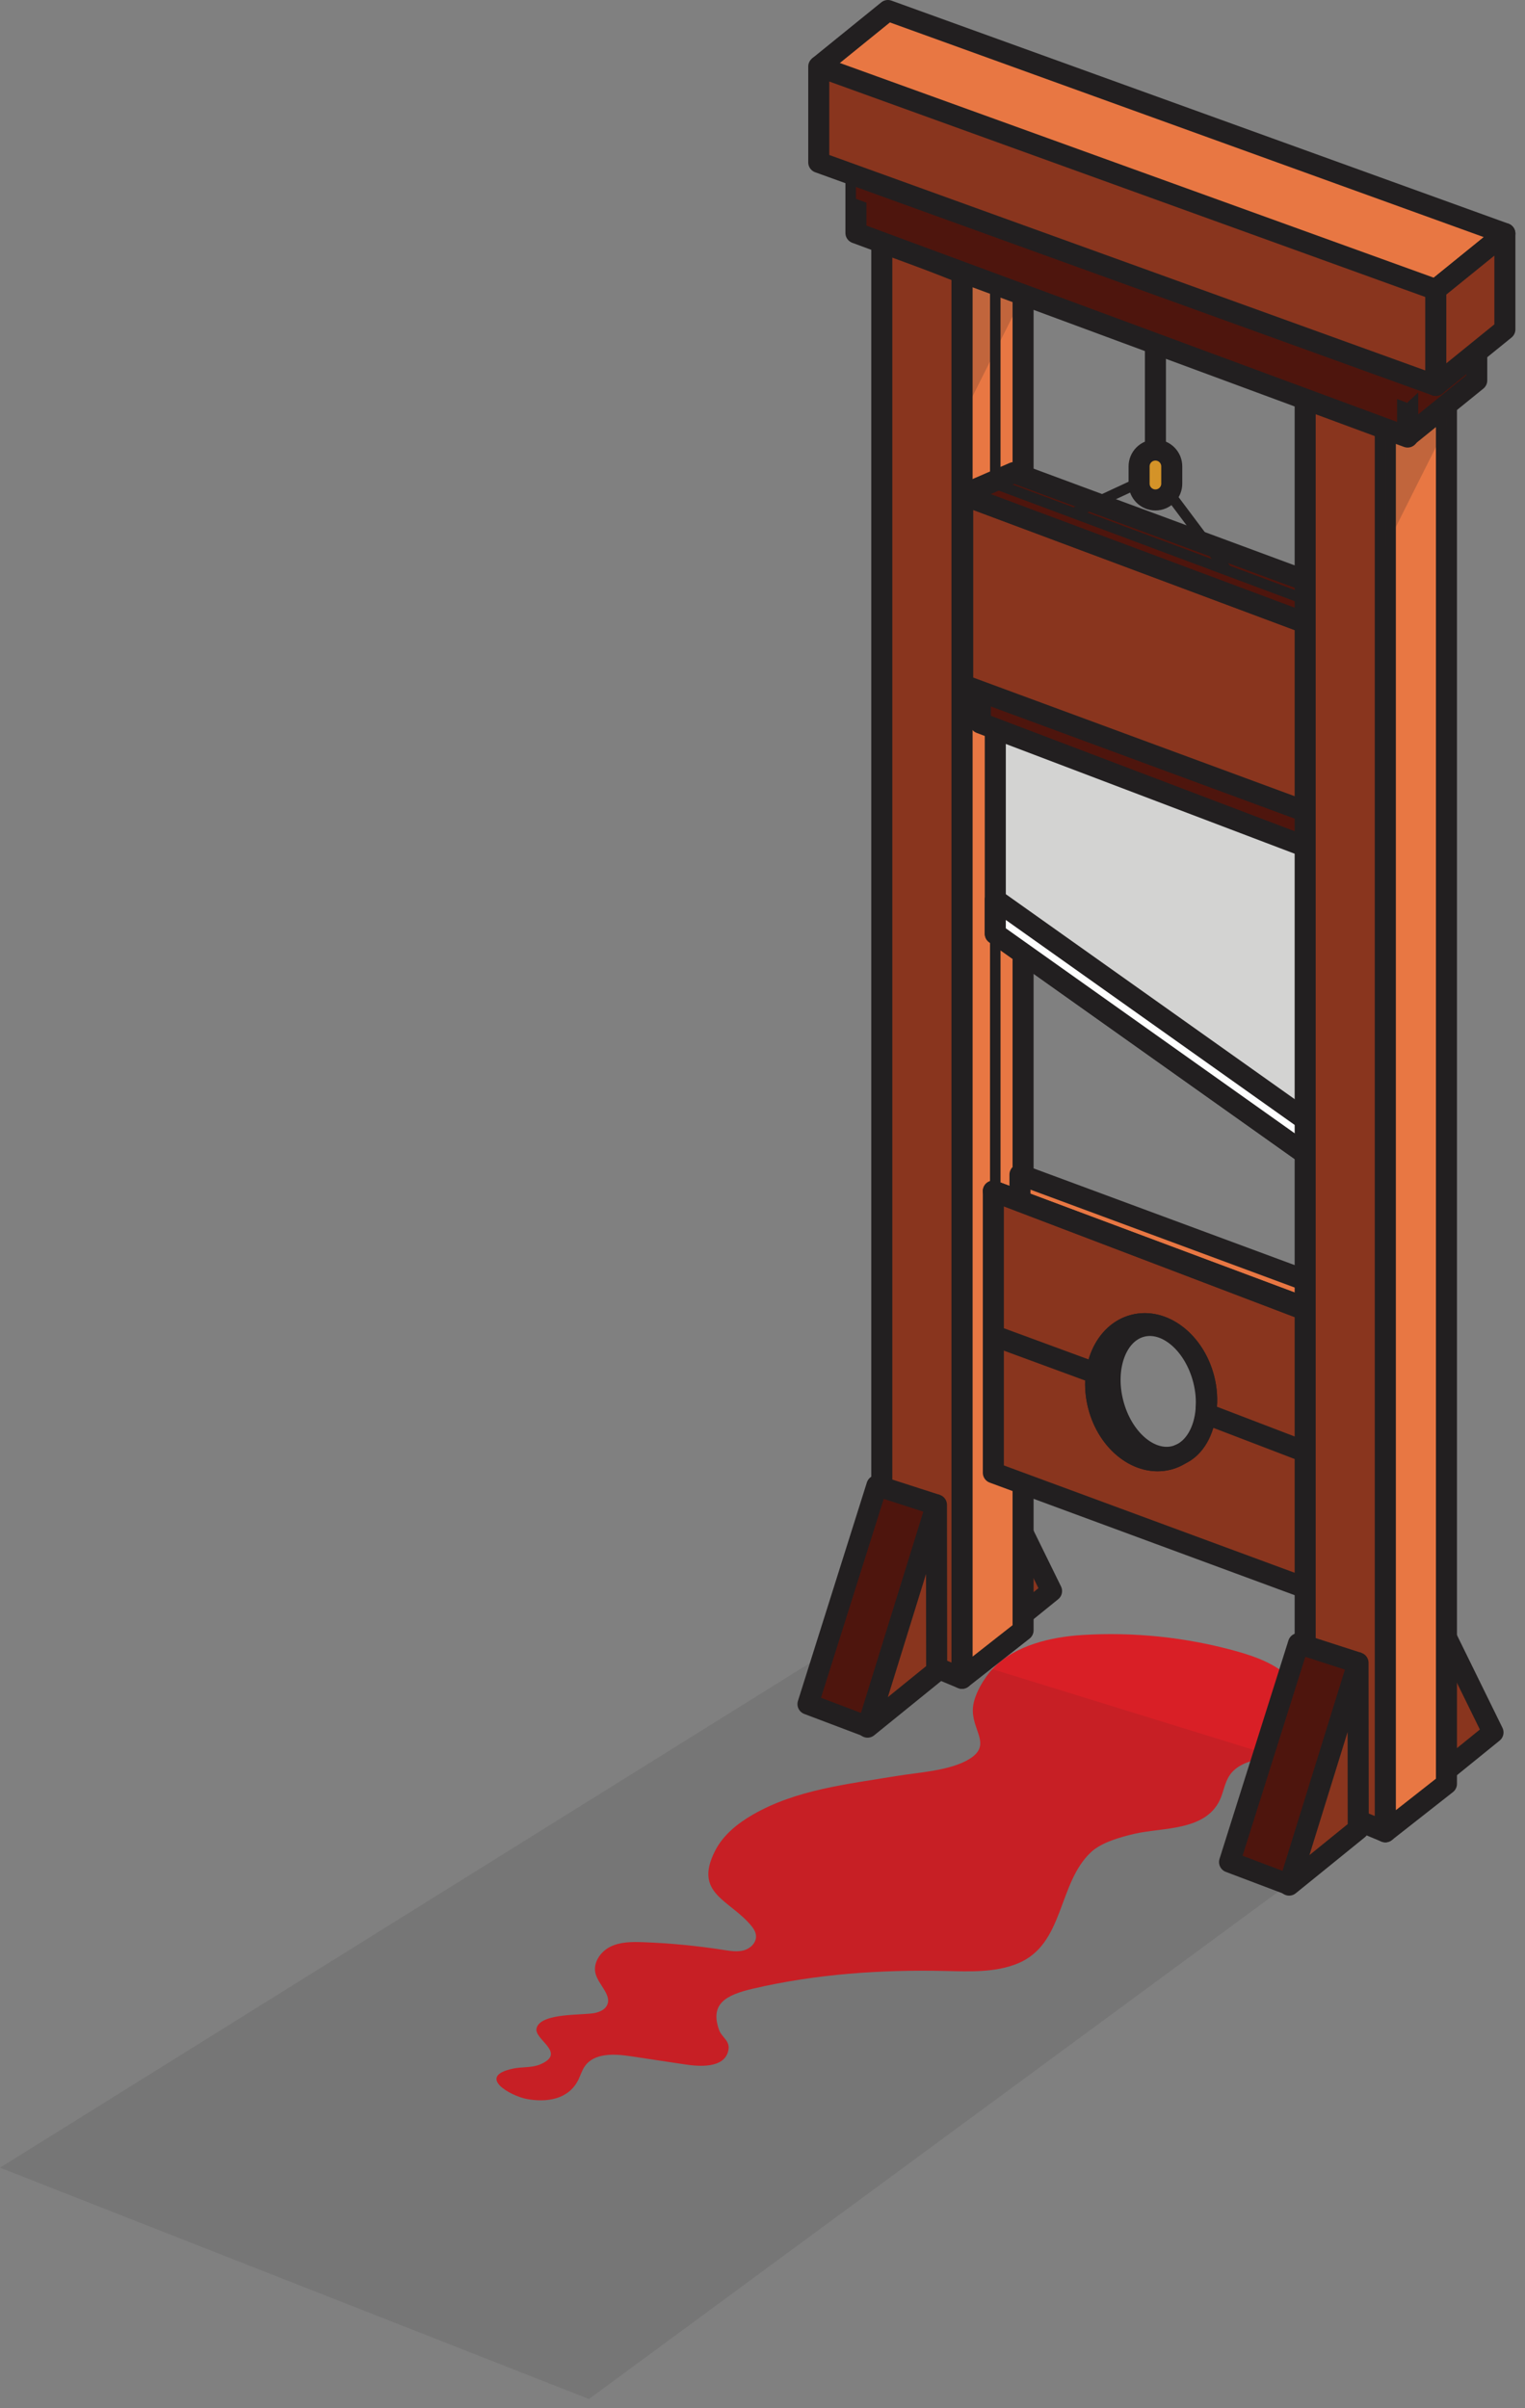 <?xml version="1.0" encoding="UTF-8" standalone="no"?>
<svg width="145px" height="229px" viewBox="0 0 145 229" version="1.1" xmlns="http://www.w3.org/2000/svg" xmlns:xlink="http://www.w3.org/1999/xlink">
    <rect x="0" y="0" width="145" height="229" fill="#808080" stroke="none"/>
    <!-- Generator: Sketch 42 (36781) - http://www.bohemiancoding.com/sketch -->
    <title>guillotine</title>
    <desc>Created with Sketch.</desc>
    <defs></defs>
    <g id="Page-1" stroke="none" stroke-width="1" fill="none" fill-rule="evenodd">
        <g id="guillotine">
            <path d="M102.889,155.478 C99.986,155.659 96.544,156.437 94.453,158.616 C93.603,159.501 92.639,161.088 92.514,162.335 C92.298,164.51 94.401,165.888 92.168,167.27 C90.351,168.394 87.281,168.545 85.209,168.891 C80.573,169.667 75.729,170.168 71.578,172.56 C70.129,173.396 68.764,174.492 68.001,175.982 C65.898,180.089 69.388,180.637 71.443,183.141 C71.67,183.418 71.866,183.742 71.884,184.1 C71.917,184.741 71.351,185.287 70.734,185.461 C70.116,185.634 69.458,185.527 68.824,185.428 C66.289,185.031 63.73,184.784 61.165,184.689 C60.103,184.65 58.993,184.647 58.039,185.115 C57.085,185.584 56.349,186.67 56.63,187.695 C56.927,188.781 58.244,189.766 57.686,190.744 C57.47,191.121 57.031,191.308 56.608,191.41 C55.526,191.67 51.423,191.358 51.02,192.86 C50.726,193.953 53.94,195.186 51.39,196.299 C50.583,196.651 49.654,196.527 48.792,196.707 C45.248,197.451 48.525,199.303 50.077,199.597 C51.934,199.948 54.064,199.672 54.996,197.761 C55.202,197.339 55.334,196.877 55.602,196.491 C56.497,195.204 58.396,195.298 59.946,195.531 C61.675,195.791 63.403,196.052 65.132,196.312 C66.391,196.501 68.869,196.739 69.249,194.998 C69.456,194.051 68.636,193.776 68.369,193.026 C67.483,190.538 69.023,189.706 71.62,189.103 C77.588,187.716 83.75,187.29 89.876,187.426 C92.2,187.477 94.607,187.594 96.76,186.716 C101.22,184.896 100.55,179.085 103.751,176.115 C104.752,175.188 106.547,174.692 107.847,174.387 C110.522,173.762 114.554,174.138 115.968,171.203 C116.337,170.438 116.432,169.548 116.902,168.841 C118.188,166.907 121.32,167.43 123.074,165.908 C124.708,164.49 124.465,161.717 123.09,160.046 C121.714,158.375 119.563,157.573 117.477,156.997 C112.743,155.689 107.791,155.173 102.889,155.478" id="Fill-1" fill="#D91F26"></path>
            <polygon id="z" fill="#221F20" opacity="0.1" points="0 206.131 56 228.131 133.748 170.903 82.135 154.946"></polygon>
            <g id="Group-6" transform="translate(93, 141.131)">
                <polyline id="Fill-3" fill="#89351E" points="2.432 0.89 6.984 10.168 0.411 15.496"></polyline>
                <polyline id="Stroke-5" stroke="#221F20" stroke-width="2" stroke-linejoin="round" points="2.432 0.89 6.984 10.168 0.411 15.496"></polyline>
            </g>
            <polygon id="Fill-7" fill="#E87743" points="97.276 155.031 91.467 159.595 91.467 26.113 97.276 21.548"></polygon>
            <polygon id="Stroke-9" stroke="#221F20" stroke-width="2" stroke-linejoin="round" points="97.276 155.031 91.467 159.595 91.467 26.113 97.276 21.548"></polygon>
            <polygon id="Fill-11" fill="#89351E" points="91.467 25.952 91.467 159.596 83.844 156.421 83.844 22.932"></polygon>
            <polygon id="Stroke-13" stroke="#221F20" stroke-width="2" stroke-linejoin="round" points="91.467 25.952 91.467 159.596 83.844 156.421 83.844 22.932"></polygon>
            <polygon id="Fill-15" fill="#231F20" opacity="0.2" points="97.276 28.108 91.467 39.691 91.467 26.112 97.276 21.548"></polygon>
            <g id="Group-20" transform="translate(94, 27.131)">
                <path d="M0.633,0.407 L0.633,112.916" id="Fill-17" fill="#89351E"></path>
                <path d="M0.633,0.407 L0.633,112.916" id="Stroke-19" stroke="#221F20" stroke-linejoin="round"></path>
            </g>
            <g id="Group-24" transform="translate(135, 155.131)">
                <polyline id="Fill-21" fill="#89351E" points="2.406 0.333 6.958 9.611 0.385 14.939"></polyline>
                <polyline id="Stroke-23" stroke="#221F20" stroke-width="2" stroke-linejoin="round" points="2.406 0.333 6.958 9.611 0.385 14.939"></polyline>
            </g>
            <g id="Group-28" transform="translate(109, 28.131)">
                <path d="M0.86,0.451 L0.86,18.575" id="Fill-25" fill="#D49328"></path>
                <path d="M0.86,0.451 L0.86,18.575" id="Stroke-27" stroke="#221F20" stroke-width="2" stroke-linejoin="round"></path>
            </g>
            <polygon id="Fill-29" fill="#D3D3D2" points="127.68 112.245 94.634 88.792 94.634 64.84 127.68 75.953"></polygon>
            <polygon id="Stroke-31" stroke="#221F20" stroke-width="2" stroke-linejoin="round" points="127.68 112.245 94.634 88.792 94.634 64.84 127.68 75.953"></polygon>
            <polygon id="Fill-33" fill="#FEFEFE" points="127.68 108.999 94.634 85.546 94.634 88.792 127.68 112.245"></polygon>
            <polygon id="Stroke-35" stroke="#221F20" stroke-width="2" stroke-linejoin="round" points="127.68 108.999 94.634 85.546 94.634 88.792 127.68 112.245"></polygon>
            <polygon id="Fill-37" fill="#FEFEFE" points="128.335 78.832 127.025 80.078 127.025 62.158 128.335 60.912"></polygon>
            <polygon id="Stroke-39" stroke="#221F20" stroke-width="2" stroke-linejoin="round" points="128.335 78.832 127.025 80.078 127.025 62.158 128.335 60.912"></polygon>
            <polygon id="Fill-41" fill="#4E150D" points="127.025 81.605 93.215 68.757 93.215 49.521 127.025 62.16"></polygon>
            <polygon id="Stroke-43" stroke="#221F20" stroke-width="2" stroke-linejoin="round" points="127.025 81.605 93.215 68.757 93.215 49.521 127.025 62.16"></polygon>
            <polyline id="Stroke-45" stroke="#221F20" stroke-width="2" stroke-linejoin="round" points="93.215 49.52 95.747 48.71 128.335 60.784"></polyline>
            <polygon id="Fill-47" fill="#FEFEFE" points="126.656 76.365 125.347 77.611 125.347 59.691 126.656 58.445"></polygon>
            <polygon id="Stroke-49" stroke="#221F20" stroke-width="2" stroke-linejoin="round" points="126.656 76.365 125.347 77.611 125.347 59.691 126.656 58.445"></polygon>
            <polygon id="Fill-51" fill="#89351E" points="125.346 77.61 91.536 65.128 91.536 47.053 125.346 59.693"></polygon>
            <polygon id="Stroke-53" stroke="#221F20" stroke-width="2" stroke-linejoin="round" points="125.346 77.61 91.536 65.128 91.536 47.053 125.346 59.693"></polygon>
            <polygon id="Fill-55" fill="#4E150D" points="128.99 57.012 96.402 44.938 91.536 47.053 125.346 59.691"></polygon>
            <polygon id="Stroke-57" stroke="#221F20" stroke-width="2" stroke-linejoin="round" points="128.99 57.012 96.402 44.938 91.536 47.053 125.346 59.691"></polygon>
            <polygon id="Fill-59" fill="#FEFEFE" points="128.259 139.24 129.569 137.994 129.569 126.634 128.259 126.143"></polygon>
            <polygon id="Stroke-61" stroke="#221F20" stroke-width="2" stroke-linejoin="round" points="128.259 139.24 129.569 137.994 129.569 126.634 128.259 126.143"></polygon>
            <g id="Group-66" transform="translate(94, 111.131)">
                <polyline id="Fill-63" fill="#E87743" points="0.449 2.134 34.259 14.774 34.259 14.771 35.569 13.526 35.569 12.635 2.981 0.561 2.981 3.065"></polyline>
                <polyline id="Stroke-65" stroke="#221F20" stroke-width="2" stroke-linejoin="round" points="0.449 2.134 34.259 14.774 34.259 14.771 35.569 13.526 35.569 12.635 2.981 0.561 2.981 3.065"></polyline>
            </g>
            <polygon id="Fill-67" fill="#FEFEFE" points="128.259 125.905 128.259 126.143 129.569 126.635 129.569 124.657 128.259 125.903"></polygon>
            <polygon id="Stroke-69" stroke="#221F20" stroke-width="2" stroke-linejoin="round" points="128.259 125.905 128.259 126.143 129.569 126.635 129.569 124.657 128.259 125.903"></polygon>
            <path d="M112.199,138.309 C111.857,138.515 111.489,138.678 111.091,138.78 C108.318,139.49 105.338,137.203 104.434,133.672 C103.531,130.142 105.047,126.704 107.82,125.995 C110.593,125.285 113.573,127.572 114.477,131.102 C114.736,132.118 114.79,133.123 114.678,134.06 C114.514,136.052 113.609,137.685 112.199,138.309 L112.199,138.309 Z M94.449,113.265 L94.449,140.048 L128.259,152.53 L128.259,139.24 L128.259,126.143 L94.449,113.265 Z" id="Fill-71" fill="#89351E"></path>
            <path d="M112.199,138.309 C111.857,138.515 111.489,138.678 111.091,138.78 C108.318,139.49 105.338,137.203 104.434,133.672 C103.531,130.142 105.047,126.704 107.82,125.995 C110.593,125.285 113.573,127.572 114.477,131.102 C114.736,132.118 114.79,133.123 114.678,134.06 C114.514,136.052 113.609,137.685 112.199,138.309 Z M94.449,113.265 L94.449,140.048 L128.259,152.53 L128.259,139.24 L128.259,126.143 L94.449,113.265 Z" id="Stroke-73" stroke="#221F20" stroke-width="2" stroke-linejoin="round"></path>
            <polygon id="Fill-75" fill="#FEFEFE" points="128.259 125.905 94.449 113.265 128.259 126.143"></polygon>
            <polygon id="Stroke-77" stroke="#221F20" stroke-width="2" stroke-linejoin="round" points="128.259 125.905 94.449 113.265 128.259 126.143"></polygon>
            <path d="M114.477,131.103 C113.574,127.573 110.593,125.286 107.82,125.995 C105.047,126.705 103.531,130.142 104.435,133.673 C105.338,137.203 108.319,139.49 111.092,138.78 C111.489,138.679 111.857,138.515 112.199,138.31 C112.041,138.38 111.878,138.441 111.708,138.484 C109.333,139.092 106.701,136.822 105.829,133.413 C104.957,130.005 106.175,126.75 108.549,126.142 C110.924,125.534 113.555,127.805 114.428,131.213 C114.679,132.196 114.752,133.163 114.678,134.061 C114.791,133.124 114.737,132.118 114.477,131.103" id="Fill-79" fill="#89351E"></path>
            <path d="M114.477,131.103 C113.574,127.573 110.593,125.286 107.82,125.995 C105.047,126.705 103.531,130.142 104.435,133.673 C105.338,137.203 108.319,139.49 111.092,138.78 C111.489,138.679 111.857,138.515 112.199,138.31 C112.041,138.38 111.878,138.441 111.708,138.484 C109.333,139.092 106.701,136.822 105.829,133.413 C104.957,130.005 106.175,126.75 108.549,126.142 C110.924,125.534 113.555,127.805 114.428,131.213 C114.679,132.196 114.752,133.163 114.678,134.061 C114.791,133.124 114.737,132.118 114.477,131.103 Z" id="Stroke-81" stroke="#221F20" stroke-width="2" stroke-linejoin="round"></path>
            <path d="M114.641,134.432 L127.963,139.535" id="Stroke-83" stroke="#221F20" stroke-width="2" stroke-linejoin="round"></path>
            <polyline id="Stroke-85" stroke="#221F20" stroke-width="2" stroke-linejoin="round" points="94.153 126.895 104.174 130.582 105.564 130.104"></polyline>
            <g id="Group-90" transform="translate(94, 45.131)">
                <path d="M0.633,0.865 L34.444,13.502" id="Fill-87" fill="#89351E"></path>
                <path d="M0.633,0.865 L34.444,13.502" id="Stroke-89" stroke="#221F20" stroke-linejoin="round"></path>
            </g>
            <polygon id="Fill-91" fill="#89351E" points="131.722 38.52 131.722 174.194 124.099 171.019 124.099 35.339"></polygon>
            <polygon id="Stroke-93" stroke="#221F20" stroke-width="2" stroke-linejoin="round" points="131.722 38.52 131.722 174.194 124.099 171.019 124.099 35.339"></polygon>
            <polygon id="Fill-95" fill="#E87743" points="137.531 169.629 131.722 174.193 131.722 38.52 137.531 33.955"></polygon>
            <polygon id="Stroke-97" stroke="#221F20" stroke-width="2" stroke-linejoin="round" points="137.531 169.629 131.722 174.193 131.722 38.52 137.531 33.955"></polygon>
            <polygon id="Fill-99" fill="#231F20" opacity="0.2" points="137.531 40.515 131.722 52.098 131.722 38.519 137.531 33.955"></polygon>
            <polygon id="Fill-101" fill="#4E150D" points="140.411 36.177 133.838 41.505 133.838 32.825 140.411 27.497"></polygon>
            <polygon id="Stroke-103" stroke="#221F20" stroke-width="2" stroke-linejoin="round" points="140.411 36.177 133.838 41.505 133.838 32.825 140.411 27.497"></polygon>
            <polygon id="Fill-105" fill="#4E150D" points="133.838 41.56 81.384 22.151 81.384 14.002 133.838 32.647"></polygon>
            <polygon id="Stroke-107" stroke="#221F20" stroke-width="2" stroke-linejoin="round" points="133.838 41.56 81.384 22.151 81.384 14.002 133.838 32.647"></polygon>
            <polygon id="Fill-109" fill="#4E150D" points="133.838 28.817 133.838 28.638 81.384 9.993 81.384 18.905 133.838 38.315 133.838 38.26 140.411 32.169 140.411 23.489"></polygon>
            <g id="Group-114" transform="translate(102, 45.131)">
                <path d="M7.86,0.039 L0.251,3.58" id="Fill-111" fill="#89351E"></path>
                <path d="M7.86,0.039 L0.251,3.58" id="Stroke-113" stroke="#221F20" stroke-linejoin="round"></path>
            </g>
            <g id="Group-118" transform="translate(110, 45.131)">
                <path d="M0.029,0.262 L6.644,9.092" id="Fill-115" fill="#89351E"></path>
                <path d="M0.029,0.262 L6.644,9.092" id="Stroke-117" stroke="#221F20" stroke-linejoin="round"></path>
            </g>
            <g id="Group-122" transform="translate(116, 156.131)">
                <polyline id="Fill-119" fill="#4E150D" points="6.411 23.02 0.908 20.937 7.461 0.162 13.125 1.991"></polyline>
                <polyline id="Stroke-121" stroke="#221F20" stroke-width="2" stroke-linejoin="round" points="6.411 23.02 0.908 20.937 7.461 0.162 13.125 1.991"></polyline>
            </g>
            <polygon id="Fill-123" fill="#89351E" points="129.145 173.934 122.572 179.262 129.125 158.122"></polygon>
            <polygon id="Stroke-125" stroke="#221F20" stroke-width="2" stroke-linejoin="round" points="129.145 173.934 122.572 179.262 129.125 158.122"></polygon>
            <g id="Group-130" transform="translate(76, 141.131)">
                <polyline id="Fill-127" fill="#4E150D" points="6.327 23 0.824 20.917 7.377 0.142 13.041 1.971"></polyline>
                <polyline id="Stroke-129" stroke="#221F20" stroke-width="2" stroke-linejoin="round" points="6.327 23 0.824 20.917 7.377 0.142 13.041 1.971"></polyline>
            </g>
            <polygon id="Fill-131" fill="#89351E" points="89.06 158.913 82.487 164.241 89.04 143.101"></polygon>
            <polygon id="Stroke-133" stroke="#221F20" stroke-width="2" stroke-linejoin="round" points="89.06 158.913 82.487 164.241 89.04 143.101"></polygon>
            <path d="M109.86,47.542 L109.86,47.542 C109.003,47.542 108.308,46.847 108.308,45.99 L108.308,44.349 C108.308,43.492 109.003,42.797 109.86,42.797 C110.717,42.797 111.412,43.492 111.412,44.349 L111.412,45.99 C111.412,46.847 110.717,47.542 109.86,47.542" id="Fill-135" fill="#D49328"></path>
            <path d="M109.86,47.542 L109.86,47.542 C109.003,47.542 108.308,46.847 108.308,45.99 L108.308,44.349 C108.308,43.492 109.003,42.797 109.86,42.797 C110.717,42.797 111.412,43.492 111.412,44.349 L111.412,45.99 C111.412,46.847 110.717,47.542 109.86,47.542 Z" id="Stroke-137" stroke="#221F20" stroke-width="2" stroke-linejoin="round"></path>
            <g id="Group-142" transform="translate(77, 0.131)">
                <polyline id="Fill-139" fill="#E87743" points="0.85 6.197 7.423 0.869 66.087 22.079 59.515 27.407"></polyline>
                <polyline id="Stroke-141" stroke="#221F20" stroke-width="2" stroke-linejoin="round" points="0.85 6.197 7.423 0.869 66.087 22.079 59.515 27.407"></polyline>
            </g>
            <polygon id="Fill-143" fill="#89351E" points="143.087 31.322 136.514 36.65 136.514 27.539 143.087 22.211"></polygon>
            <polygon id="Stroke-145" stroke="#221F20" stroke-width="2" stroke-linejoin="round" points="143.087 31.322 136.514 36.65 136.514 27.539 143.087 22.211"></polygon>
            <polygon id="Fill-147" fill="#89351E" points="136.514 36.65 77.849 15.44 77.849 6.328 136.514 27.539"></polygon>
            <polygon id="Stroke-149" stroke="#221F20" stroke-width="2" stroke-linejoin="round" points="136.514 36.65 77.849 15.44 77.849 6.328 136.514 27.539"></polygon>
        </g>
    </g>
</svg>
